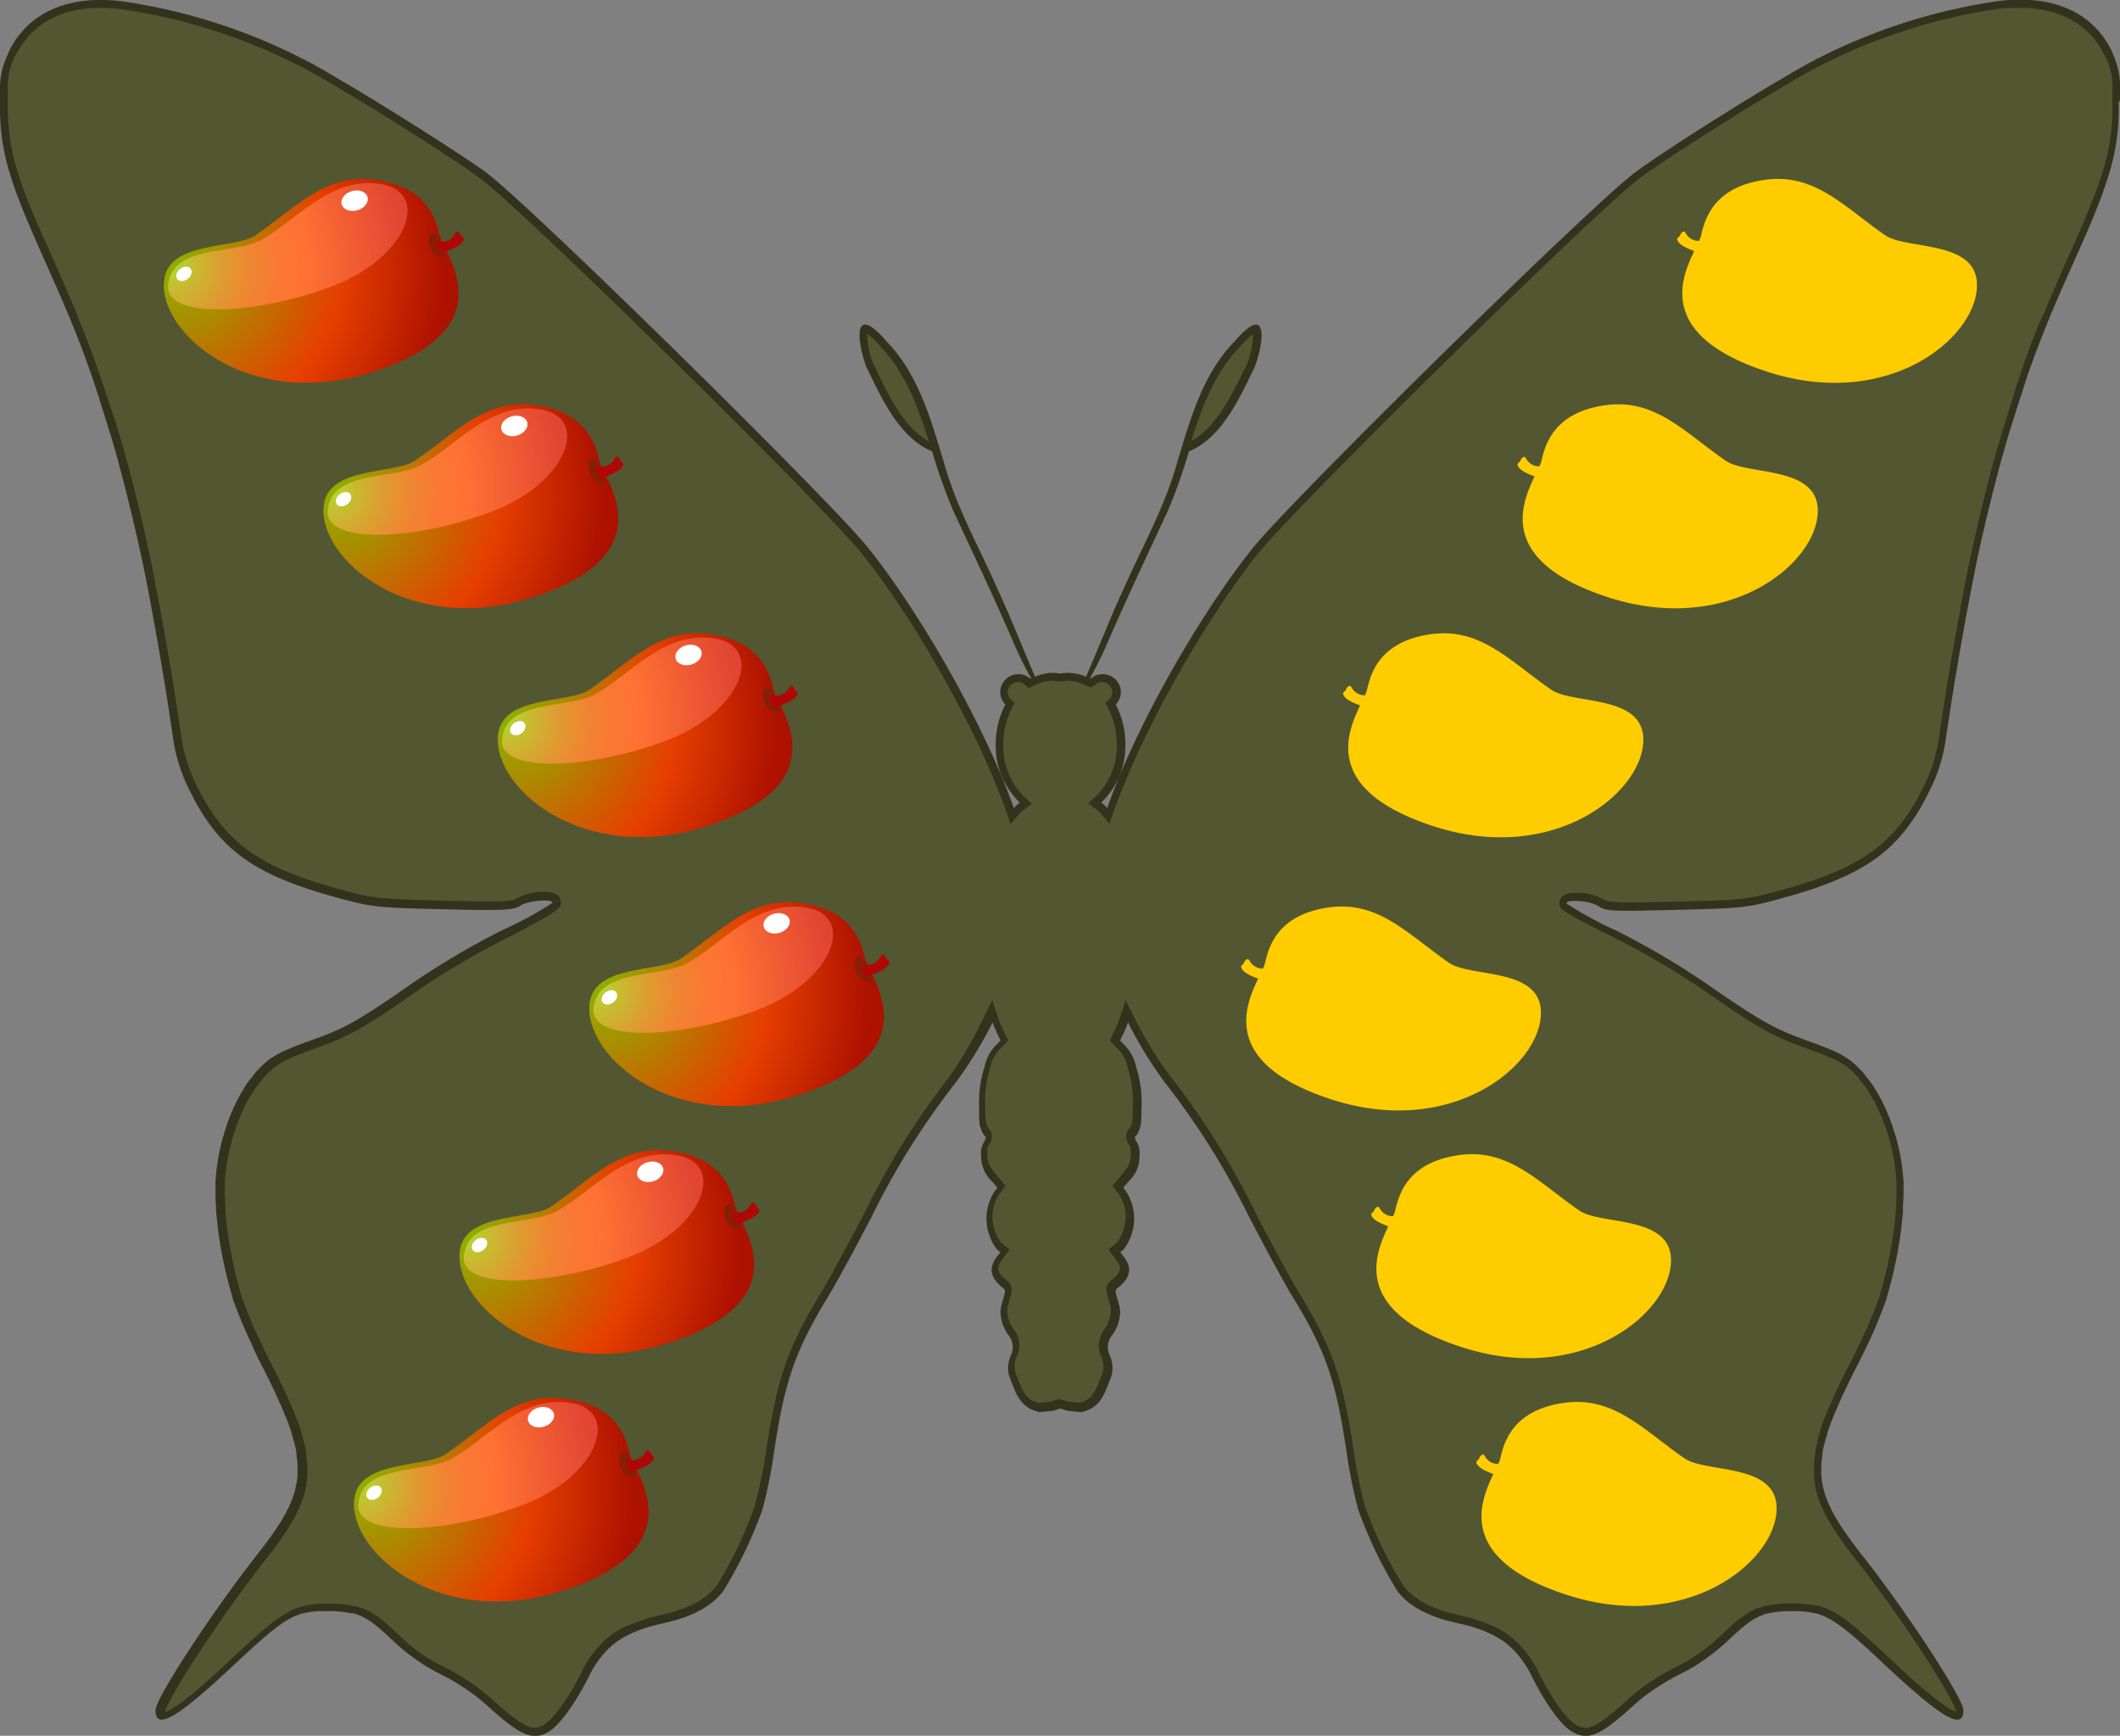 <svg id="Layer_1" data-name="Layer 1" xmlns="http://www.w3.org/2000/svg" xmlns:xlink="http://www.w3.org/1999/xlink" viewBox="0 0 270.26 221.26"><rect x="0" y="0" width="270.26" height="221.26" fill="#808080" stroke="none"/><defs><style>.cls-1{fill:#31331c;}.cls-2{fill:#525731;}.cls-3{fill:url(#radial-gradient);}.cls-4{fill:url(#radial-gradient-2);}.cls-5{fill:#871f06;}.cls-6{fill:#af0704;}.cls-7{fill:#fff;}.cls-8{fill:url(#radial-gradient-3);}.cls-9{fill:url(#radial-gradient-4);}.cls-10{fill:url(#radial-gradient-5);}.cls-11{fill:url(#radial-gradient-6);}.cls-12{fill:#fc0;}.cls-13{fill:url(#radial-gradient-7);}.cls-14{fill:url(#radial-gradient-8);}.cls-15{fill:url(#radial-gradient-9);}.cls-16{fill:url(#radial-gradient-10);}.cls-17{fill:url(#radial-gradient-11);}.cls-18{fill:url(#radial-gradient-12);}</style><radialGradient id="radial-gradient" cx="77.33" cy="126.87" r="33.53" gradientUnits="userSpaceOnUse"><stop offset="0" stop-color="#8cb300"/><stop offset="0.32" stop-color="#bd7400"/><stop offset="0.6" stop-color="#e63f00"/><stop offset="1" stop-color="#ad1100"/></radialGradient><radialGradient id="radial-gradient-2" cx="76.2" cy="126.28" r="30.24" gradientUnits="userSpaceOnUse"><stop offset="0" stop-color="#b2d62f"/><stop offset="0.09" stop-color="#c6bd30"/><stop offset="0.22" stop-color="#de9c31"/><stop offset="0.34" stop-color="#f08532"/><stop offset="0.46" stop-color="#fb7733"/><stop offset="0.56" stop-color="#ff7233"/><stop offset="1" stop-color="#e04433"/></radialGradient><radialGradient id="radial-gradient-3" cx="60.77" cy="158.44" r="33.53" xlink:href="#radial-gradient"/><radialGradient id="radial-gradient-4" cx="59.64" cy="157.86" r="30.24" xlink:href="#radial-gradient-2"/><radialGradient id="radial-gradient-5" cx="47.33" cy="190.01" r="33.53" xlink:href="#radial-gradient"/><radialGradient id="radial-gradient-6" cx="46.2" cy="189.43" r="30.24" xlink:href="#radial-gradient-2"/><radialGradient id="radial-gradient-7" cx="-2811.17" cy="34.65" r="33.53" gradientTransform="translate(2834.25)" xlink:href="#radial-gradient"/><radialGradient id="radial-gradient-8" cx="-2812.3" cy="34.06" r="30.24" gradientTransform="translate(2834.25)" xlink:href="#radial-gradient-2"/><radialGradient id="radial-gradient-9" cx="-2790.81" cy="63.37" r="33.53" gradientTransform="translate(2834.25)" xlink:href="#radial-gradient"/><radialGradient id="radial-gradient-10" cx="-2791.95" cy="62.78" r="30.24" gradientTransform="translate(2834.25)" xlink:href="#radial-gradient-2"/><radialGradient id="radial-gradient-11" cx="-2768.6" cy="92.56" r="33.53" gradientTransform="translate(2834.25)" xlink:href="#radial-gradient"/><radialGradient id="radial-gradient-12" cx="-2769.73" cy="91.97" r="30.24" gradientTransform="translate(2834.25)" xlink:href="#radial-gradient-2"/></defs><title>mango3</title><path class="cls-1" d="M270.26,12.79c0-.35,0-.69,0-1v-.05a10,10,0,0,0-.91-4.84l0-.07c-.13-.3-.26-.59-.42-.87l0,0c-2.56-4.6-7.5-6.66-14.23-5.82a73.5,73.5,0,0,0-24.38,8.06c-5.87,3.27-17.51,10.59-21.74,13.67-5.35,3.89-44.12,42-49,48.14-7.07,8.93-15,23.09-18.43,33a4.38,4.38,0,0,0-.76-.7,10,10,0,0,0,3.07-7.43,10.81,10.81,0,0,0-1.23-5.08,2.24,2.24,0,0,0,.66-1.58,2.31,2.31,0,0,0-2.34-2.28,2.33,2.33,0,0,0-1.49.56l-.11-.05a47.57,47.57,0,0,0,2.24-4.52c2.45-5.67,5.1-11.24,7.7-16.84a69.71,69.71,0,0,0,2.68-7.56c4.25-1.74,6.49-6.91,8.36-10.69,1.3-3.45,1.73-8.29-2.53-3.33-4.12,4.19-5.67,10-7.35,15.5-1.56,5.64-4.47,10.74-6.81,16.06-1.71,3.68-3.17,7.47-4.79,11.19a5.88,5.88,0,0,0-2.25-.49,5.81,5.81,0,0,0-1,.09,5.81,5.81,0,0,0-1-.09,5.88,5.88,0,0,0-2.25.49c-1.61-3.72-3.08-7.51-4.79-11.19-2.34-5.32-5.25-10.42-6.81-16.06-1.67-5.46-3.23-11.31-7.35-15.5-4.26-5-3.82-.12-2.53,3.33,1.86,3.78,4.11,8.95,8.36,10.69a69.74,69.74,0,0,0,2.68,7.56c2.61,5.59,5.26,11.17,7.7,16.84a47.57,47.57,0,0,0,2.24,4.52l-.11.05a2.33,2.33,0,0,0-1.49-.56,2.31,2.31,0,0,0-2.34,2.28,2.24,2.24,0,0,0,.66,1.58,10.81,10.81,0,0,0-1.23,5.08,10,10,0,0,0,3.07,7.43,4.36,4.36,0,0,0-.76.7c-3.47-9.89-11.36-24.05-18.43-33-4.87-6.15-43.65-44.25-49-48.14C57.55,18.84,45.91,11.52,40,8.24A73.5,73.5,0,0,0,15.66.18C8.93-.66,4,1.41,1.42,6l0,0c-.15.28-.28.57-.42.87l0,.07A10,10,0,0,0,0,11.75v.05c0,.3,0,.64,0,1,0,0,0,.07,0,.11H0c0,.22,0,.43,0,.67a28.09,28.09,0,0,0,1.36,8.88l.1.32q.21.66.47,1.38l.12.35h0c.75,2.05,1.76,4.46,3.1,7.47l.56,1.27c.71,1.58,1.33,3,1.91,4.31h0c.44,1,.85,2,1.24,2.9h0l.32.79h0l.09.22c.95,2.33,1.76,4.51,2.56,6.84h0c.34,1,.68,2,1,3.11h0l.23.71h0l.49,1.56h0l.52,1.66.08.27c.34,1.12.68,2.3,1,3.51l.24.9c.46,1.72.92,3.54,1.37,5.41h0c.55,2.31,1.1,4.73,1.63,7.28.35,1.7.69,3.45,1,5.25h0l.06.32q.66,3.51,1.28,7.27c.11.64.21,1.26.32,1.9q.42,2.62.83,5.35l.07.45h0c0,.19.05.37.08.55h0a21.19,21.19,0,0,0,2.42,7.48,24.5,24.5,0,0,0,3.09,4.82l.2.24q.38.44.78.85l.37.38q.44.43.92.83l.2.18h0c2.9,2.38,6.69,4.07,12.14,5.6,5.17,1.45,5.56,1.5,14.27,1.71,7.83.19,9.08.13,9.92-.46s4.09-.95,4.09-.35a46.06,46.06,0,0,1-6.26,3.41,100.75,100.75,0,0,0-12.1,7.17c-6.46,4.5-8.15,5.45-12.58,7-.74.27-1.35.5-1.91.72l-.22.09-.75.31-.29.13-.55.26-.32.17-.4.22-.38.24-.25.17q-.29.21-.56.45h0a14.3,14.3,0,0,0-1.25,1.24c-.14.15-.26.35-.4.52-.26.32-.52.64-.77,1s-.32.52-.48.78-.42.7-.62,1.08-.26.53-.39.8c-.2.43-.4.88-.58,1.33-.1.25-.2.49-.29.75-.19.54-.37,1.08-.53,1.64,0,.15-.1.28-.14.43h0a27.24,27.24,0,0,0-.94,5.64h0c0,.44,0,.89,0,1.33s0,1.19.07,1.85c0,.15,0,.3,0,.46q.08.93.2,1.93l0,.13a55.69,55.69,0,0,0,1.91,9.07l0,.08a62.12,62.12,0,0,0,2.61,6.22l0,.09.51,1.06.11.23.33.67h0l.16.31a75.82,75.82,0,0,1,3.34,7.25h0c.17.45.32.88.46,1.3l0,.12c.13.39.24.77.34,1.14l.06.24c.09.34.16.68.22,1,0,.1,0,.19,0,.29a12.37,12.37,0,0,1,.14,1.38c0,.22,0,.43,0,.65s0,.31,0,.47,0,.49-.06.73,0,.29-.07.43-.09.49-.15.74-.07.28-.11.42c-.7,2.37-2.26,4.76-4.72,7.89-5.9,7.52-13,18.37-13,19.91,0,2.56,2.75,1,9.7-5.52,4.35-4.08,6.4-5.85,8.31-6.6a6.67,6.67,0,0,1,.73-.24l.2-.05a12.38,12.38,0,0,1,2.85-.25,13,13,0,0,1,3.07.27H45a6.3,6.3,0,0,1,.73.24l.13.05a6.67,6.67,0,0,1,.69.33l.15.09c.23.14.47.29.71.46l.13.1c.26.19.53.4.82.65h0c.31.27.65.56,1,.89h0l.92.86a24.3,24.3,0,0,0,2,1.68h0l.2.14q.7.53,1.42,1l.49.31q.78.47,1.59.87l.25.14a24.83,24.83,0,0,1,2.55,1.45,23.39,23.39,0,0,1,3,2.22c4.62,4.22,6.13,4.87,8.25,3.57,1.35-.84,3.32-3.58,5.05-7a12.73,12.73,0,0,1,2.4-3.43,9.89,9.89,0,0,1,1.29-1.09l.09-.05a11.1,11.1,0,0,1,1.41-.81l.4-.18a15.17,15.17,0,0,1,1.45-.56l.37-.12c.66-.2,1.36-.38,2.12-.54l.61-.15.77-.19.62-.19.81-.28.47-.18q.52-.22,1-.46l.18-.09a11.85,11.85,0,0,0,1.12-.67h0a8.65,8.65,0,0,0,2-1.87,55.46,55.46,0,0,0,5-10.38,63.88,63.88,0,0,0,1.5-7.45c1.38-9.13,2.7-12.86,7-19.93.92-1.5,3.37-6,5.44-10a96.81,96.81,0,0,1,10.65-17,51.59,51.59,0,0,0,4.76-7.75,12.33,12.33,0,0,0,.54,1.32l.47,1-.6.61a5.59,5.59,0,0,0-1.45,2.78,14.62,14.62,0,0,0-.68,5.12c0,1.94,0,2.24.31,2.92a1.85,1.85,0,0,0,.42.75c.21,0,.13.36-.18.88a2.61,2.61,0,0,0-.29,1.61,4.32,4.32,0,0,0,1.38,3.28l.68.8-.34.46a6.38,6.38,0,0,0,.34,7.46l.38.32-.46.6c-1,1.36-.86,2.54.6,3.79.6.51.6.26.05,2.18a3.71,3.71,0,0,0-.13,1.51,5,5,0,0,0,1,2.5,2.42,2.42,0,0,1,.29,2.56,3.89,3.89,0,0,0-.23,2.6c.94,2.43,1.36,4,3.87,4.64l1.75-.18.91-.29.91.29,1.75.18c2.52-.6,2.93-2.21,3.87-4.64a3.89,3.89,0,0,0-.23-2.6,2.42,2.42,0,0,1,.29-2.56,5,5,0,0,0,1-2.5,3.7,3.7,0,0,0-.13-1.51c-.55-1.92-.55-1.67.05-2.18,1.46-1.25,1.64-2.43.6-3.79l-.46-.6.38-.32a6.38,6.38,0,0,0,.34-7.46l-.34-.46.68-.8a4.32,4.32,0,0,0,1.38-3.28,2.61,2.61,0,0,0-.29-1.61c-.31-.52-.38-.88-.18-.88a1.86,1.86,0,0,0,.42-.75c.27-.68.3-1,.31-2.92a14.63,14.63,0,0,0-.68-5.12,5.59,5.59,0,0,0-1.45-2.78l-.6-.61.47-1a12.33,12.33,0,0,0,.54-1.32,51.58,51.58,0,0,0,4.76,7.75,96.81,96.81,0,0,1,10.65,17c2.08,4,4.53,8.53,5.44,10,4.33,7.07,5.64,10.8,7,19.93a63.88,63.88,0,0,0,1.5,7.45,55.45,55.45,0,0,0,5,10.38,8.62,8.62,0,0,0,2,1.86h0a11.87,11.87,0,0,0,1.13.67l.18.08q.48.24,1,.46l.47.18.81.28.62.19.77.19.61.15c.76.16,1.46.34,2.12.54l.37.12a15.09,15.09,0,0,1,1.45.56l.4.18a11.1,11.1,0,0,1,1.41.81l.09.05a9.91,9.91,0,0,1,1.29,1.09,12.73,12.73,0,0,1,2.4,3.43c1.73,3.46,3.7,6.21,5.05,7,2.12,1.31,3.63.66,8.25-3.57a23.35,23.35,0,0,1,3-2.21,24.87,24.87,0,0,1,2.57-1.46l.25-.14q.82-.4,1.59-.87l.49-.31q.72-.46,1.42-1l.2-.14h0a24.27,24.27,0,0,0,2-1.67l.92-.86h0c.36-.33.69-.62,1-.89h0c.29-.24.56-.45.82-.65l.13-.09c.24-.17.48-.33.71-.46l.15-.08a6.69,6.69,0,0,1,.69-.33l.13-.05a6.31,6.31,0,0,1,.74-.24h.06a13,13,0,0,1,3.07-.27,12.38,12.38,0,0,1,2.85.25l.2.05a6.65,6.65,0,0,1,.73.24c1.92.76,4,2.53,8.31,6.6,7,6.52,9.7,8.08,9.7,5.52,0-1.53-7.08-12.39-13-19.91-2.46-3.13-4-5.52-4.72-7.89,0-.14-.08-.28-.11-.41s-.11-.5-.16-.75-.05-.29-.07-.43,0-.48-.06-.73,0-.31,0-.47,0-.42,0-.63a12.35,12.35,0,0,1,.15-1.39c0-.09,0-.19,0-.28.06-.33.14-.66.22-1l.06-.24q.15-.56.34-1.14l0-.12c.14-.42.29-.85.46-1.3h0a75.54,75.54,0,0,1,3.34-7.25l.16-.31h0l.33-.67.11-.23.49-1,.06-.12a62.15,62.15,0,0,0,2.6-6.21l0-.08a55.66,55.66,0,0,0,1.9-9.07l0-.14q.12-1,.2-1.93c0-.16,0-.31,0-.46,0-.66.08-1.29.07-1.84s0-.88,0-1.33h0a27.24,27.24,0,0,0-.94-5.64h0c0-.15-.1-.28-.14-.43-.16-.56-.34-1.11-.53-1.64-.09-.25-.19-.5-.29-.74-.18-.46-.38-.9-.58-1.33-.13-.27-.26-.54-.39-.8s-.41-.73-.62-1.08-.31-.53-.48-.78-.51-.68-.77-1c-.14-.17-.26-.36-.4-.52a14.3,14.3,0,0,0-1.25-1.24h0c-.18-.16-.37-.31-.57-.45l-.25-.17-.37-.24-.4-.23-.32-.17-.55-.26-.29-.13-.75-.31-.23-.09-1.05-.4h0l-.86-.31c-4.42-1.59-6.12-2.54-12.58-7a100.75,100.75,0,0,0-12.1-7.17,46.06,46.06,0,0,1-6.26-3.41c0-.6,3.12-.33,4.09.35s2.08.65,9.92.46c8.71-.21,9.1-.26,14.27-1.71,5.44-1.53,9.24-3.22,12.14-5.6h0l.2-.18q.48-.4.92-.83l.36-.37q.41-.41.79-.86l.2-.24a24.51,24.51,0,0,0,3.09-4.82,21.19,21.19,0,0,0,2.42-7.48h0c0-.18.05-.36.08-.55h0l.07-.45q.41-2.73.83-5.35c.1-.65.21-1.26.32-1.9q.63-3.76,1.28-7.28l.06-.31h0c.34-1.8.68-3.56,1-5.25.53-2.55,1.07-5,1.63-7.28h0c.45-1.89.91-3.71,1.37-5.43l.23-.87c.33-1.21.67-2.39,1-3.51l.09-.3.51-1.63h0l.49-1.56h0l.23-.71h0c.35-1.09.69-2.12,1-3.11h0c.79-2.33,1.61-4.5,2.55-6.83l.09-.23h0l.32-.79h0c.38-.92.79-1.88,1.23-2.9h0c.58-1.33,1.2-2.73,1.91-4.31l.55-1.24c1.35-3,2.36-5.43,3.11-7.49h0l.12-.36q.25-.71.47-1.37l.1-.32a28.08,28.08,0,0,0,1.36-8.87c0-.25,0-.45,0-.67h0S270.26,12.83,270.26,12.79Z"/><path class="cls-2" d="M202.11,220.26a2.48,2.48,0,0,1-1.3-.46c-1-.61-2.81-2.9-4.68-6.64a13.73,13.73,0,0,0-2.6-3.69,10.76,10.76,0,0,0-1.42-1.2l-.12-.07a12,12,0,0,0-1.51-.87l-.34-.16-.09,0a16.06,16.06,0,0,0-1.54-.6l-.38-.13c-.73-.22-1.46-.41-2.21-.57l-.32-.08-.25-.07-.74-.18-.55-.17-.79-.27-.44-.17q-.49-.2-.94-.43l-.11-.05a10.74,10.74,0,0,1-1-.6l-.08-.06a7.65,7.65,0,0,1-1.79-1.64A54.54,54.54,0,0,1,174,192a64,64,0,0,1-1.46-7.28c-1.41-9.29-2.75-13.09-7.16-20.3-.9-1.47-3.33-5.94-5.41-10a97.88,97.88,0,0,0-10.73-17.17,50.11,50.11,0,0,1-4.66-7.59l-1.08-2.17-.76,2.3a11.37,11.37,0,0,1-.5,1.22l-.76,1.65,1.08,1.1a4.65,4.65,0,0,1,1.21,2.37,13.69,13.69,0,0,1,.63,4.83c0,1.91,0,2.06-.23,2.55-.05.14-.11.25-.15.33a1.09,1.09,0,0,0-.31.34,1.85,1.85,0,0,0,.28,1.83c.11.19.16.26.16,1.1,0,1-.14,1.43-1.15,2.64l-1.18,1.41.82,1.09a5,5,0,0,1,.79,3.64,5.24,5.24,0,0,1-1,2.46l-1.11.93,1,1.36c.62.81.72,1.41-.46,2.42l-.14.11c-.91.74-.74,1.34-.36,2.65l.13.45a2.73,2.73,0,0,1,.09,1.12,4,4,0,0,1-.82,2.09,3.39,3.39,0,0,0-.38,3.41,3,3,0,0,1,.22,2l-.2.51c-.77,2-1.13,3-2.8,3.42l-1.47-.15-1.12-.35-1.12.35-1.48.15c-1.67-.45-2-1.4-2.8-3.42l-.19-.51a3,3,0,0,1,.22-2,3.39,3.39,0,0,0-.38-3.41,4,4,0,0,1-.82-2.09,2.72,2.72,0,0,1,.09-1.12l.13-.45c.38-1.31.56-1.91-.36-2.65l-.14-.11c-1.18-1-1.08-1.61-.46-2.42l1-1.36-1.12-.93a5.26,5.26,0,0,1-1-2.46,5,5,0,0,1,.79-3.63l.83-1.1-1.19-1.41c-1-1.21-1.14-1.63-1.14-2.64,0-.83,0-.9.15-1.09a1.85,1.85,0,0,0,.28-1.84,1.09,1.09,0,0,0-.31-.35c0-.08-.09-.19-.15-.33-.2-.49-.23-.64-.24-2.55a13.67,13.67,0,0,1,.63-4.83,4.64,4.64,0,0,1,1.21-2.37l1.08-1.1-.76-1.65a11.46,11.46,0,0,1-.5-1.22l-.76-2.3-1.08,2.17A50.21,50.21,0,0,1,121,137.3a97.79,97.79,0,0,0-10.73,17.17c-2.08,4-4.51,8.49-5.41,10-4.41,7.21-5.75,11-7.16,20.3A64,64,0,0,1,96.21,192,54.44,54.44,0,0,1,91.4,202.1a7.65,7.65,0,0,1-1.79,1.65l-.11.08c-.32.21-.63.39-.94.55l-.18.09c-.29.15-.6.29-.92.42l-.4.16-.8.28-.59.19-.66.17-.35.09-.31.08c-.75.16-1.48.34-2.21.57l-.38.13a16.25,16.25,0,0,0-1.55.6l-.1,0-.33.15a11.88,11.88,0,0,0-1.53.88l-.09.05a10.79,10.79,0,0,0-1.43,1.21,13.74,13.74,0,0,0-2.59,3.69c-1.87,3.75-3.7,6-4.68,6.64a2.47,2.47,0,0,1-1.3.46c-1.07,0-2.63-1.06-5.75-3.91A24.23,24.23,0,0,0,59.27,214a25.27,25.27,0,0,0-2.67-1.51l-.25-.13c-.51-.25-1-.53-1.51-.82l-.46-.29c-.46-.3-.92-.61-1.36-.95l-.19-.14A23.12,23.12,0,0,1,51,208.57l-.94-.87-1.23-1.13v0c-.24-.2-.46-.37-.68-.53L48,206q-.39-.28-.78-.51l-.18-.1a7.77,7.77,0,0,0-.78-.38l-.12,0a7.67,7.67,0,0,0-.89-.29l-.1,0a13.66,13.66,0,0,0-3.28-.29,13.56,13.56,0,0,0-3.08.27l-.24.06a7.65,7.65,0,0,0-.83.27c-2.13.84-4.27,2.72-8.63,6.81-5.31,5-7.29,6.18-8,6.38,0,0,0-.08,0-.13.21-1.37,6.47-11.26,12.77-19.29,2.37-3,4.11-5.57,4.89-8.22,0-.15.09-.3.13-.46s.12-.54.17-.81l0-.1c0-.13,0-.25.06-.38s.05-.53.07-.8v-.15c0-.12,0-.24,0-.36s0-.35,0-.53v-.17a13.32,13.32,0,0,0-.16-1.49l0-.3c-.06-.35-.15-.71-.24-1.07l-.06-.25c-.1-.39-.22-.78-.35-1.19l0-.12c-.14-.43-.3-.88-.48-1.34a75,75,0,0,0-3.38-7.35l-.56-1.12-.54-1.12a61.13,61.13,0,0,1-2.6-6.18,55.3,55.3,0,0,1-1.89-9l0-.13c-.08-.66-.15-1.29-.19-1.89l0-.45c0-.63-.07-1.24-.07-1.77,0-.21,0-.42,0-.64h0l0-.64a26.09,26.09,0,0,1,.91-5.43l.06-.22.06-.18c.16-.54.33-1.07.51-1.58.09-.25.18-.48.28-.72.18-.44.36-.86.56-1.28s.25-.53.37-.77.39-.69.59-1l.13-.21c.11-.18.21-.36.33-.53.22-.33.47-.62.71-.92l.21-.27a2.62,2.62,0,0,1,.16-.21,13.14,13.14,0,0,1,1.16-1.16c.16-.14.33-.28.5-.4l.23-.15.33-.21.36-.2.29-.16.52-.25.27-.12.73-.3.17-.07,1.94-.73c4.5-1.61,6.3-2.62,12.81-7.16a100,100,0,0,1,12-7.09C71.5,116,71.5,115.72,71.5,115c0-.5-.27-1.33-2.08-1.33a7.36,7.36,0,0,0-3.58.86c-.35.24-1,.37-3.6.37-1.23,0-2.89,0-5.72-.1-8.67-.21-8.93-.24-14-1.67-5.46-1.53-9.09-3.2-11.77-5.41l-.19-.16c-.3-.26-.59-.52-.87-.79l-.35-.35q-.39-.4-.75-.81l-.19-.22a23.51,23.51,0,0,1-3-4.63,20.2,20.2,0,0,1-2.33-7.2l-.15-1q-.41-2.74-.83-5.36l-.32-1.91c-.42-2.5-.84-4.91-1.27-7.19l-.08-.42c-.34-1.8-.68-3.57-1-5.27-.41-2-.85-4-1.34-6.08h0l-.29-1.23c-.48-2-.93-3.8-1.37-5.44l-.24-.9c-.31-1.13-.62-2.22-.94-3.28h0l-.67-2.18L13.78,51c-.34-1.05-.67-2.06-1-3l-.52-1.52h0c-.64-1.81-1.31-3.55-2.05-5.38l-.34-.84h0L9.79,40c-.38-.93-.8-1.89-1.24-2.91L8,35.79H8c-.41-.93-.85-1.91-1.33-3l-.55-1.26C4.68,28.42,3.7,26.07,3,24.15l-.16-.45q-.23-.64-.42-1.23l-.09-.31A27,27,0,0,1,1,13.57v-.78c0-.35,0-.68,0-1a9.09,9.09,0,0,1,.82-4.49l.07-.14L2,7l.3-.48C4.29,2.9,7.94,1,12.83,1a22,22,0,0,1,2.71.18,73,73,0,0,1,24,7.94C45.44,12.4,57,19.65,61.19,22.72c5.25,3.81,44,41.91,48.8,48,7,8.8,14.83,22.86,18.27,32.69l.57,1.64,1.13-1.32a3.39,3.39,0,0,1,.59-.54l1-.73-.92-.83a9,9,0,0,1-2.73-6.69A9.82,9.82,0,0,1,129,90.28l.35-.65-.52-.52a1.25,1.25,0,0,1-.37-.88,1.31,1.31,0,0,1,1.34-1.28,1.33,1.33,0,0,1,.85.33l.52.43.52-.28.59-.24a4.88,4.88,0,0,1,1.87-.42,4.77,4.77,0,0,1,.81.08l.17,0,.17,0a4.75,4.75,0,0,1,.81-.08,4.88,4.88,0,0,1,1.87.42l.68.28.4.18.55-.37a1.33,1.33,0,0,1,.85-.33,1.31,1.31,0,0,1,1.34,1.28,1.25,1.25,0,0,1-.37.88l-.52.52.35.65a9.81,9.81,0,0,1,1.11,4.61,9,9,0,0,1-2.73,6.69l-.92.83,1,.73a3.39,3.39,0,0,1,.59.54l1.13,1.32.57-1.64c3.45-9.83,11.3-23.89,18.27-32.69,4.79-6,43.55-44.14,48.8-48,4.23-3.07,15.75-10.32,21.63-13.6a73,73,0,0,1,24-7.94A22,22,0,0,1,257.44,1C262.33,1,266,2.9,268,6.49l.52.94a9,9,0,0,1,.77,4.34c0,.35,0,1.47,0,1.47v.34a27,27,0,0,1-1.32,8.58l-.1.32c-.14.43-.29.87-.46,1.33l-.13.34c-.71,1.94-1.66,4.23-3.08,7.43l-.55,1.24c-.48,1.06-.92,2-1.33,3h0l-.58,1.35c-.44,1-.86,2-1.24,2.91L260,41.12h0c-.68,1.68-1.3,3.28-1.89,4.93v0L257.47,48c-.34,1-.68,2-1,3.13l-.35,1.1h0l-1,3.25h0c-.33,1.09-.65,2.23-1,3.4l-.23.88c-.44,1.64-.89,3.43-1.38,5.46l-.29,1.23h0c-.49,2.12-.94,4.12-1.34,6.08-.35,1.7-.7,3.47-1,5.27l-.22,1.19h0c-.38,2.08-.76,4.22-1.13,6.43l-.32,1.91q-.42,2.63-.83,5.36l-.15,1a20.2,20.2,0,0,1-2.33,7.2,23.57,23.57,0,0,1-3,4.63l-.13.15c-.3.35-.55.62-.81.88l-.35.35c-.28.27-.57.53-.87.79l-.19.16c-2.69,2.21-6.32,3.88-11.77,5.41-5.1,1.43-5.36,1.46-14,1.67-2.83.07-4.49.1-5.72.1-2.58,0-3.26-.13-3.6-.37a7.36,7.36,0,0,0-3.58-.86c-1.81,0-2.08.83-2.08,1.33,0,.67,0,.94,6.82,4.31a100,100,0,0,1,12,7.09c6.51,4.54,8.31,5.54,12.81,7.16l1,.36.9.34.22.09.72.3.25.11.54.25.23.12.42.23.3.19.26.17c.16.11.31.23.46.36l0,0a13.36,13.36,0,0,1,1.16,1.16c.06.06.11.14.16.21l.2.27c.25.3.49.6.72.93.11.16.22.34.32.52l.13.22c.2.33.4.67.59,1s.25.51.37.77c.2.42.38.84.56,1.28.09.24.19.47.28.71.19.52.36,1,.52,1.58l.06.2.06.2a26.07,26.07,0,0,1,.91,5.43l0,.64h0c0,.21,0,.42,0,.63,0,.54,0,1.14-.07,1.77l0,.45q-.07.91-.19,1.88l0,.13a54.55,54.55,0,0,1-1.87,8.9l0,.1a60.92,60.92,0,0,1-2.55,6.07l-.69,1.43-.45.9A75.72,75.72,0,0,0,232.5,181c-.17.46-.33.91-.47,1.34l0,.13c-.13.4-.25.8-.35,1.19l0,.16c-.11.46-.2.81-.26,1.16l0,.21a14.14,14.14,0,0,0-.17,1.6v.16c0,.18,0,.36,0,.53s0,.24,0,.36v.15c0,.27,0,.54.07.8s0,.24.06.35l0,.12c0,.28.1.55.17.82s.08.3.12.45c.79,2.66,2.52,5.21,4.89,8.23,6.3,8,12.56,17.91,12.77,19.33,0,0,0,.06,0,.09-.73-.2-2.7-1.4-8-6.38-4.36-4.09-6.5-6-8.63-6.81a7.73,7.73,0,0,0-.84-.27l-.24-.06a18.07,18.07,0,0,0-6.38,0,7.17,7.17,0,0,0-.92.29L224,205a7.32,7.32,0,0,0-.78.38l-.16.09c-.27.16-.53.33-.8.52l-.15.11-.55.42v-.06l-1.35,1.24-.94.87a22.87,22.87,0,0,1-1.88,1.61l-.19.14c-.44.33-.9.65-1.35.94l-.47.3c-.5.3-1,.58-1.52.83l-.18.1A27.26,27.26,0,0,0,211,214a24.16,24.16,0,0,0-3.12,2.31C204.74,219.2,203.18,220.26,202.11,220.26Zm-50.25-164c1.37-4.4,3-8.78,6.17-12a9.39,9.39,0,0,1,1.71-1.66,11,11,0,0,1-.83,3.94l-.39.79C156.92,50.53,155,54.51,151.85,56.24Zm-33.45,0c-3.13-1.73-5.07-5.71-6.65-9l-.43-.88a10.78,10.78,0,0,1-.79-3.85,9.17,9.17,0,0,1,1.66,1.62C115.43,47.46,117,51.84,118.41,56.24Z"/><path class="cls-3" d="M75.15,128c.51-5.17,9-4,11.65-5.81,5.24-3.6,9-8,15.42-7.07s7.58,4.9,8.08,7.11,8.57,11.61-8.08,17.21C86.19,144.88,74.48,134.79,75.15,128Z"/><path class="cls-4" d="M96.53,128.74c9.85-3.69,12.62-12.07,6.21-13.06s-10.69,4.66-15.2,7.13c-3.45,1.89-11.37.58-11.88,5.75C75.24,132.85,86.57,132.47,96.53,128.74Z"/><path class="cls-5" d="M110.58,123.48c-.39-.87-.65-1.81-1.18-1.58s-.64,1.13-.26,2,1.13,1.39,1.65,1.16S111,124.35,110.58,123.48Z"/><path class="cls-6" d="M113,122.18c-.11-.25-.46-.75-.72-.28a1.83,1.83,0,0,1-2.21,1c-.29-.09-.33.58-.13,1s.81.89.86.6,2-.66,2.52-1.61C113.5,122.5,113.07,122.36,113,122.18Z"/><ellipse class="cls-7" cx="99.46" cy="117.79" rx="1.71" ry="1.27" transform="matrix(0.96, -0.27, 0.27, 0.96, -28.28, 31.47)"/><ellipse class="cls-7" cx="77.69" cy="127.13" rx="1.08" ry="0.8" transform="translate(-61.12 73.01) rotate(-37.27)"/><path class="cls-8" d="M58.6,159.61c.51-5.17,9-4,11.65-5.81,5.24-3.6,9-8,15.42-7.07s7.58,4.9,8.08,7.11,8.57,11.61-8.08,17.21C69.63,176.45,57.93,166.36,58.6,159.61Z"/><path class="cls-9" d="M80,160.31c9.85-3.69,12.62-12.07,6.21-13.06S75.5,151.91,71,154.38c-3.45,1.89-11.37.58-11.88,5.75C58.69,164.42,70,164,80,160.31Z"/><path class="cls-5" d="M94,155.05c-.39-.87-.65-1.81-1.18-1.58s-.64,1.13-.26,2,1.13,1.39,1.65,1.16S94.41,155.92,94,155.05Z"/><path class="cls-6" d="M96.44,153.76c-.11-.25-.46-.75-.72-.28a1.83,1.83,0,0,1-2.21,1c-.29-.09-.33.58-.13,1s.81.89.86.6,2-.66,2.52-1.61C96.94,154.08,96.52,153.94,96.44,153.76Z"/><ellipse class="cls-7" cx="82.9" cy="149.36" rx="1.71" ry="1.27" transform="translate(-37.48 28.16) rotate(-15.77)"/><ellipse class="cls-7" cx="61.13" cy="158.7" rx="1.08" ry="0.8" transform="translate(-83.62 69.43) rotate(-37.27)"/><path class="cls-10" d="M45.15,191.18c.51-5.17,9-4,11.65-5.81,5.24-3.6,9-8,15.42-7.07s7.58,4.9,8.08,7.11,8.57,11.61-8.08,17.21C56.19,208,44.49,197.93,45.15,191.18Z"/><path class="cls-11" d="M66.54,191.88c9.85-3.69,12.62-12.07,6.21-13.06s-10.69,4.66-15.2,7.13c-3.45,1.89-11.37.58-11.88,5.75C45.25,196,56.57,195.62,66.54,191.88Z"/><path class="cls-5" d="M80.59,186.63c-.39-.87-.65-1.81-1.18-1.58s-.64,1.13-.26,2,1.13,1.39,1.65,1.16S81,187.5,80.59,186.63Z"/><path class="cls-6" d="M83,185.33c-.11-.25-.46-.75-.72-.28a1.83,1.83,0,0,1-2.21,1c-.29-.09-.33.58-.13,1s.81.89.86.6,2-.66,2.52-1.61C83.5,185.65,83.08,185.51,83,185.33Z"/><ellipse class="cls-7" cx="69.46" cy="180.94" rx="1.71" ry="1.27" transform="matrix(0.96, -0.27, 0.27, 0.96, -46.57, 25.7)"/><ellipse class="cls-7" cx="47.69" cy="190.27" rx="1.08" ry="0.8" transform="translate(-105.49 67.74) rotate(-37.27)"/><path class="cls-12" d="M252,35.81c-.51-5.17-9-4-11.65-5.81-5.24-3.6-9-8-15.42-7.07s-7.58,4.9-8.08,7.11a3.76,3.76,0,0,1-.25.67,1.88,1.88,0,0,1-1.71-1c-.26-.46-.61,0-.72.28s-.5.32-.31.69c.36.7,1.51,1.06,2.12,1.33-1.79,3.67-4.56,10.73,9,15.27C241,52.66,252.65,42.57,252,35.81Z"/><path class="cls-12" d="M220,58.73c-5.24-3.6-9-8-15.42-7.07s-7.58,4.9-8.08,7.11a3.75,3.75,0,0,1-.25.67,1.88,1.88,0,0,1-1.71-1c-.26-.46-.61,0-.72.28s-.5.32-.31.69c.36.7,1.51,1.06,2.12,1.33-1.79,3.67-4.56,10.73,9,15.27,16,5.4,27.74-4.7,27.08-11.45C231.13,59.37,222.68,60.58,220,58.73Z"/><path class="cls-12" d="M197.76,87.92c-5.24-3.6-9-8-15.42-7.07s-7.58,4.9-8.08,7.11a3.77,3.77,0,0,1-.25.67,1.88,1.88,0,0,1-1.71-1c-.26-.46-.61,0-.72.28s-.5.32-.31.69c.36.7,1.51,1.06,2.12,1.33-1.79,3.67-4.56,10.73,9,15.27,16,5.4,27.74-4.7,27.08-11.45C208.91,88.56,200.46,89.77,197.76,87.92Z"/><path class="cls-13" d="M20.91,35.81c.51-5.17,9-4,11.65-5.81,5.24-3.6,9-8,15.42-7.07s7.58,4.9,8.08,7.11S64.64,41.66,48,47.26C31.95,52.66,20.24,42.57,20.91,35.81Z"/><path class="cls-14" d="M42.29,36.51c9.85-3.69,12.62-12.07,6.21-13.06s-10.69,4.66-15.2,7.13c-3.45,1.89-11.37.58-11.88,5.75C21,40.62,32.33,40.25,42.29,36.51Z"/><path class="cls-5" d="M56.34,31.26c-.39-.87-.65-1.81-1.18-1.58s-.64,1.13-.26,2,1.13,1.39,1.65,1.16S56.73,32.13,56.34,31.26Z"/><path class="cls-6" d="M58.75,30c-.11-.25-.46-.75-.72-.28a1.83,1.83,0,0,1-2.21,1c-.29-.09-.33.58-.13,1s.81.89.86.6,2-.66,2.52-1.61C59.25,30.28,58.83,30.14,58.75,30Z"/><ellipse class="cls-7" cx="45.21" cy="25.57" rx="1.71" ry="1.27" transform="translate(-5.25 13.26) rotate(-15.77)"/><ellipse class="cls-7" cx="23.45" cy="34.91" rx="1.08" ry="0.8" transform="translate(-16.35 21.33) rotate(-37.27)"/><path class="cls-15" d="M41.26,64.53c.51-5.17,9-4,11.65-5.81,5.24-3.6,9-8,15.42-7.07s7.58,4.9,8.08,7.11S85,70.38,68.34,76C52.3,81.38,40.6,71.29,41.26,64.53Z"/><path class="cls-16" d="M62.64,65.23c9.85-3.69,12.62-12.07,6.21-13.06s-10.69,4.66-15.2,7.13c-3.45,1.89-11.37.58-11.88,5.75C41.35,69.34,52.68,69,62.64,65.23Z"/><path class="cls-5" d="M76.69,60c-.39-.87-.65-1.81-1.18-1.58s-.64,1.13-.26,2,1.13,1.39,1.65,1.16S77.08,60.85,76.69,60Z"/><path class="cls-6" d="M79.1,58.68c-.11-.25-.46-.75-.72-.28a1.83,1.83,0,0,1-2.21,1c-.29-.09-.33.58-.13,1s.81.89.86.6,2-.66,2.52-1.61C79.61,59,79.18,58.86,79.1,58.68Z"/><ellipse class="cls-7" cx="65.57" cy="54.29" rx="1.71" ry="1.27" transform="translate(-12.29 19.87) rotate(-15.77)"/><ellipse class="cls-7" cx="43.8" cy="63.63" rx="1.08" ry="0.8" transform="translate(-29.59 39.52) rotate(-37.27)"/><path class="cls-17" d="M63.48,93.73c.51-5.17,9-4,11.65-5.81,5.24-3.6,9-8,15.42-7.07s7.58,4.9,8.08,7.11,8.57,11.61-8.08,17.21C74.52,110.57,62.81,100.48,63.48,93.73Z"/><path class="cls-18" d="M84.86,94.43c9.85-3.69,12.62-12.07,6.21-13.06S80.38,86,75.87,88.5c-3.45,1.89-11.37.58-11.88,5.75C63.57,98.54,74.9,98.16,84.86,94.43Z"/><path class="cls-5" d="M98.91,89.17c-.39-.87-.65-1.81-1.18-1.58s-.64,1.13-.26,2,1.13,1.39,1.65,1.16S99.29,90,98.91,89.17Z"/><path class="cls-6" d="M101.32,87.88c-.11-.25-.46-.75-.72-.28a1.83,1.83,0,0,1-2.21,1c-.29-.09-.33.58-.13,1s.81.89.86.6,2-.66,2.52-1.61C101.82,88.2,101.4,88.05,101.32,87.88Z"/><ellipse class="cls-7" cx="87.78" cy="83.48" rx="1.71" ry="1.27" transform="translate(-19.39 27.01) rotate(-15.77)"/><ellipse class="cls-7" cx="66.01" cy="92.82" rx="1.08" ry="0.8" transform="translate(-42.73 58.93) rotate(-37.27)"/><path class="cls-12" d="M196.41,128.56c-.51-5.17-9-4-11.65-5.81-5.24-3.6-9-8-15.42-7.07s-7.58,4.9-8.08,7.11a3.77,3.77,0,0,1-.25.67,1.88,1.88,0,0,1-1.71-1c-.26-.46-.61,0-.72.28s-.5.32-.31.69c.36.7,1.51,1.06,2.12,1.33-1.79,3.67-4.56,10.73,9,15.27C185.37,145.41,197.08,135.31,196.41,128.56Z"/><path class="cls-12" d="M213,160.13c-.51-5.17-9-4-11.65-5.81-5.24-3.6-9-8-15.42-7.07s-7.58,4.9-8.08,7.11a3.77,3.77,0,0,1-.25.67,1.88,1.88,0,0,1-1.71-1c-.26-.46-.61,0-.72.28s-.5.32-.31.69c.36.7,1.51,1.06,2.12,1.33-1.79,3.67-4.56,10.73,9,15.27C201.93,177,213.63,166.88,213,160.13Z"/><path class="cls-12" d="M214.75,185.9c-5.24-3.6-9-8-15.42-7.07s-7.58,4.9-8.08,7.11a3.77,3.77,0,0,1-.25.67,1.88,1.88,0,0,1-1.71-1c-.26-.46-.61,0-.72.28s-.5.32-.31.69c.36.7,1.51,1.06,2.12,1.33-1.79,3.67-4.56,10.73,9,15.27,16,5.4,27.74-4.7,27.08-11.45C225.9,186.54,217.45,187.75,214.75,185.9Z"/></svg>